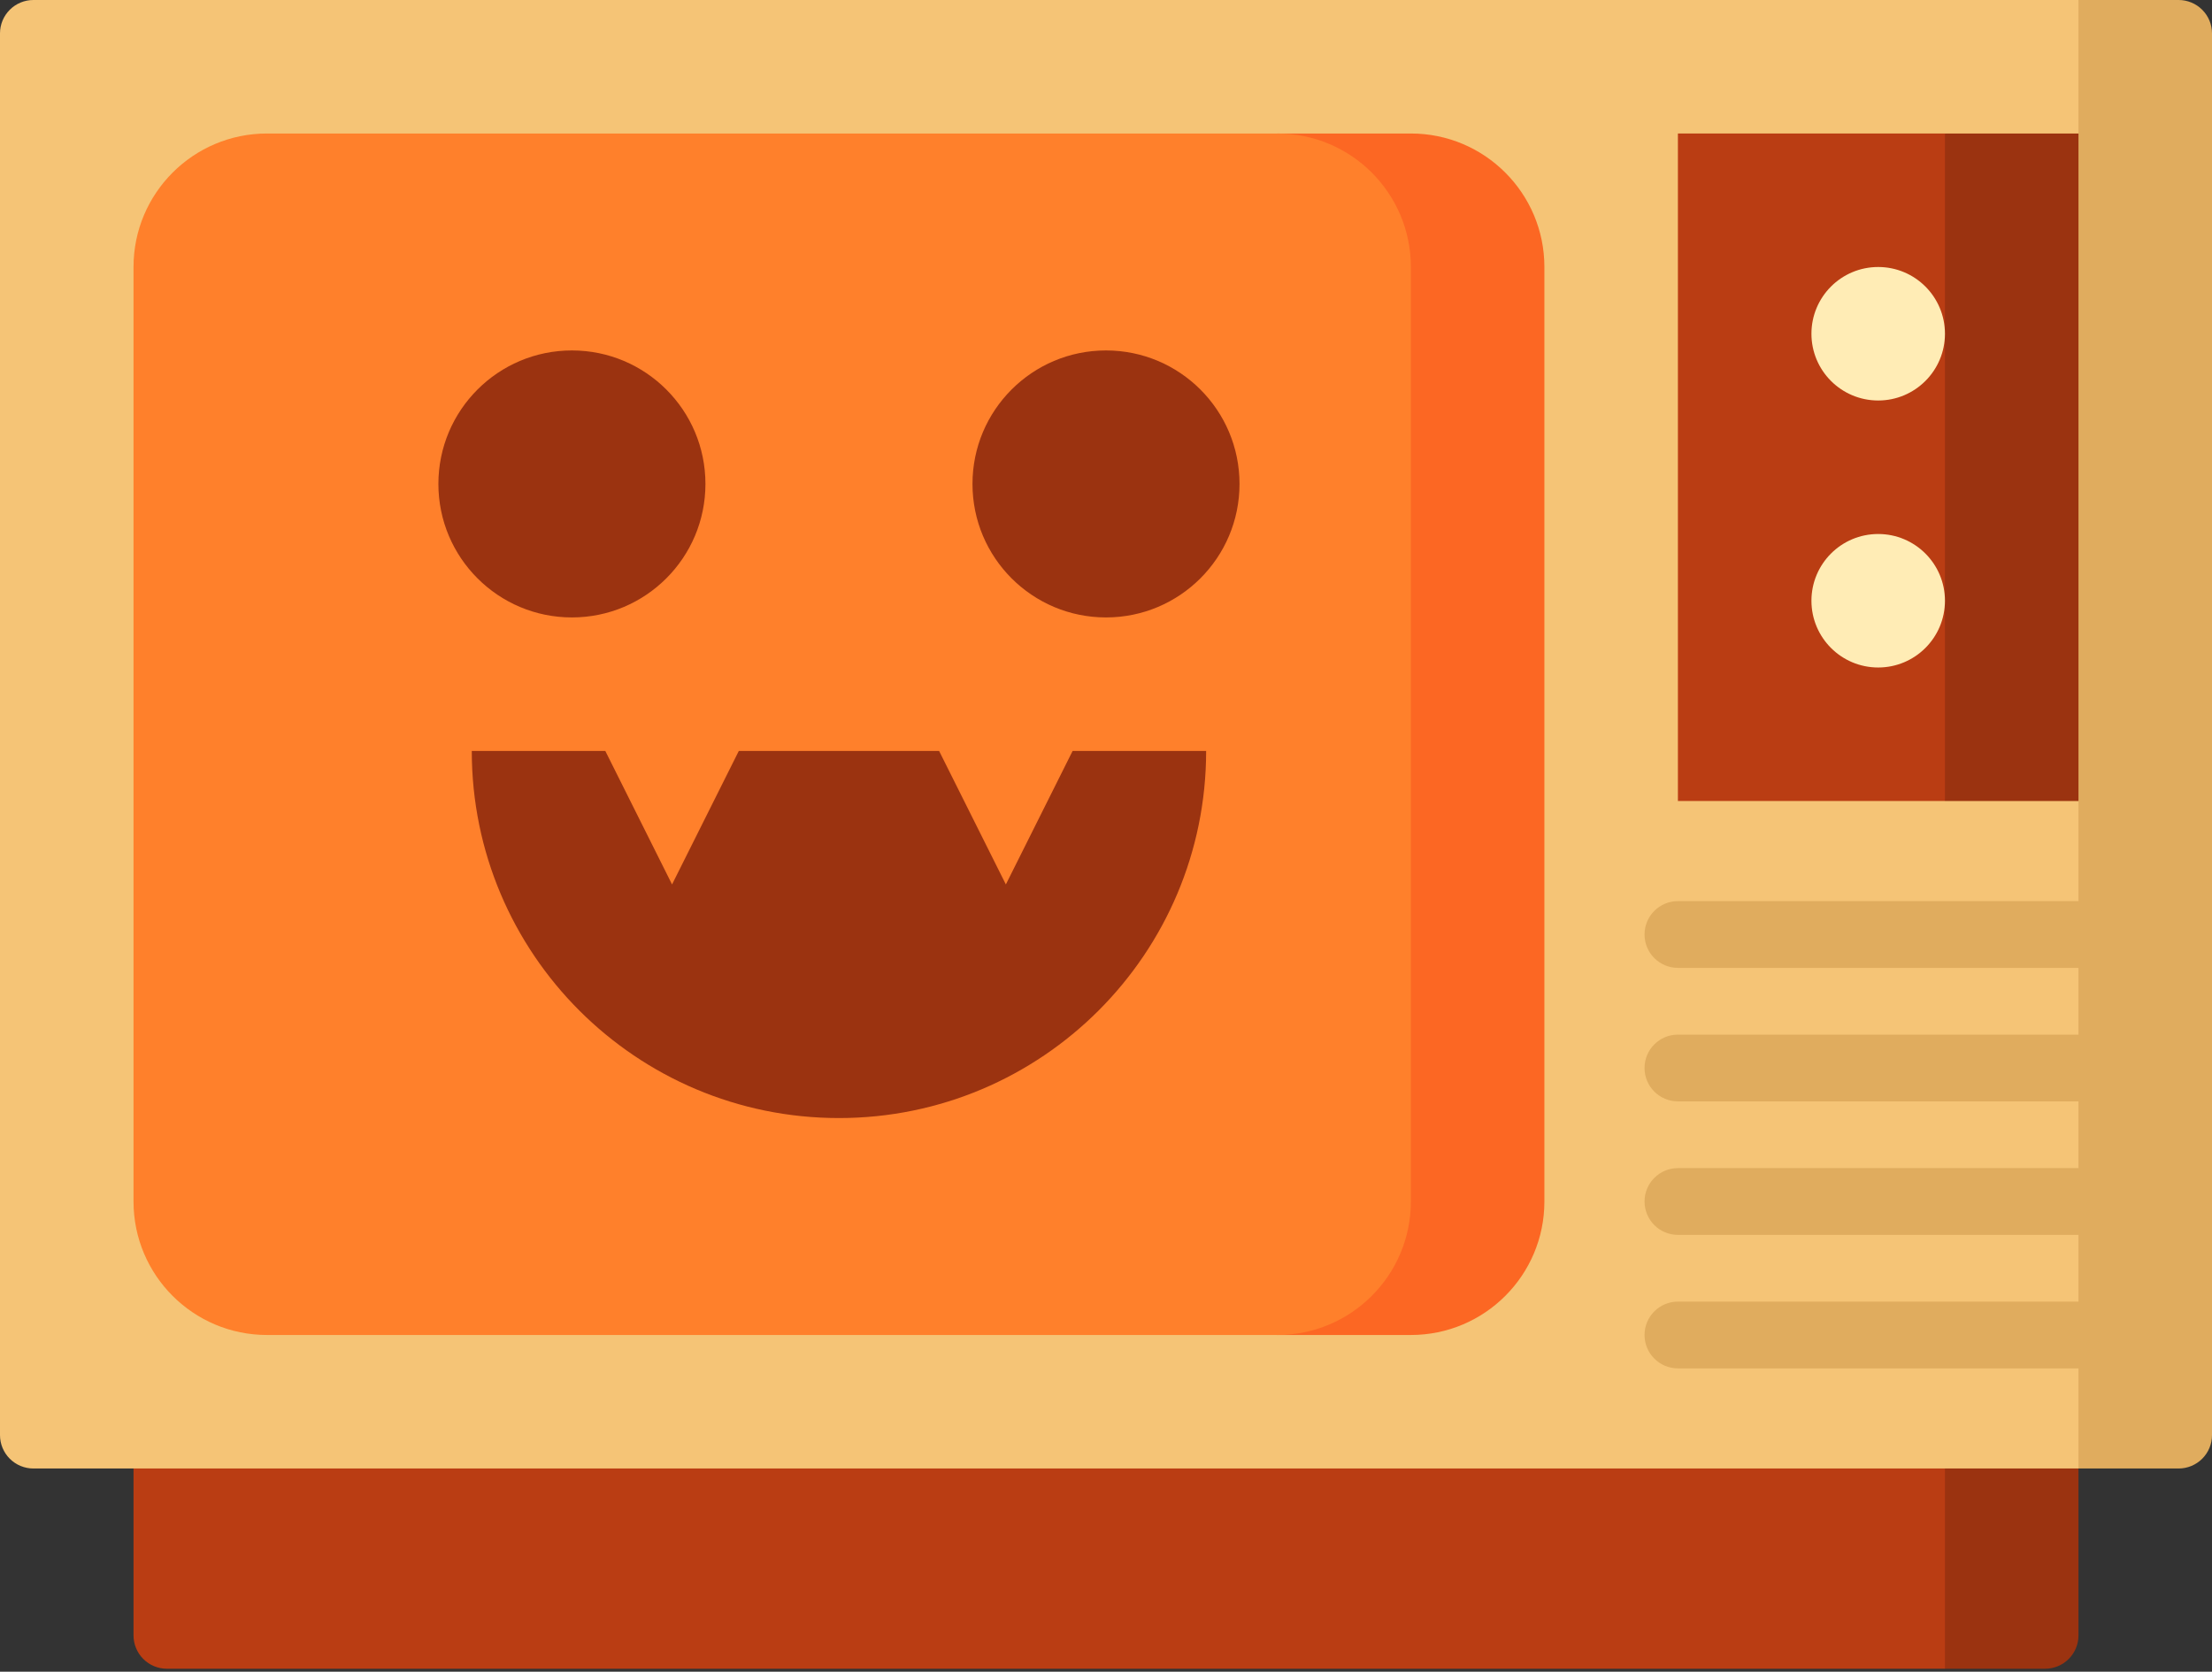 <svg width="512" height="387" viewBox="0 0 512 387" fill="none" xmlns="http://www.w3.org/2000/svg">
<rect x="0" y="0" width="512" height="387" fill="#333333" stroke="none"/>
<path d="M388.378 309.054L450.189 386.318H473.368C475.417 386.318 477.383 385.504 478.832 384.055C480.281 382.606 481.095 380.641 481.095 378.591V309.054H388.378Z" fill="#9B3310"/>
<path d="M30.905 309.054V378.591C30.905 380.641 31.72 382.606 33.168 384.055C34.617 385.504 36.583 386.318 38.632 386.318H450.189V309.054H30.905Z" fill="#BA3D13"/>
<path d="M504.274 339.96H481.095L357.473 169.98L481.095 0H504.274C506.323 0 508.288 0.814 509.737 2.263C511.186 3.712 512 5.677 512 7.726V332.233C512 334.283 511.186 336.248 509.737 337.697C508.288 339.146 506.323 339.96 504.274 339.96Z" fill="#E0AC5E"/>
<path d="M481.095 339.96H7.726C5.677 339.96 3.712 339.146 2.263 337.697C0.814 336.248 0 334.283 0 332.233L0 7.726C0 5.677 0.814 3.712 2.263 2.263C3.712 0.814 5.677 0 7.726 0H481.095V30.905L450.189 108.169L481.095 185.433V339.96Z" fill="#F5C476"/>
<path d="M326.567 30.905H295.662V309.054H326.567C343.636 309.054 357.473 295.218 357.473 278.149V61.811C357.473 44.742 343.635 30.905 326.567 30.905Z" fill="#FC6723"/>
<path d="M326.567 278.149V61.811C326.567 44.742 312.731 30.905 295.662 30.905H61.811C44.742 30.905 30.905 44.742 30.905 61.811V278.149C30.905 295.218 44.742 309.054 61.811 309.054H295.662C312.73 309.054 326.567 295.218 326.567 278.149Z" fill="#FF802B"/>
<path d="M450.189 185.433L419.284 108.169L450.189 30.905H481.095V185.433H450.189Z" fill="#9B3310"/>
<path d="M388.378 30.905H450.189V185.433H388.378V30.905Z" fill="#BA3D13"/>
<path d="M434.736 92.716C443.271 92.716 450.189 85.798 450.189 77.263C450.189 68.729 443.271 61.811 434.736 61.811C426.202 61.811 419.284 68.729 419.284 77.263C419.284 85.798 426.202 92.716 434.736 92.716Z" fill="#FFECB5"/>
<path d="M434.736 154.527C443.271 154.527 450.189 147.609 450.189 139.075C450.189 130.54 443.271 123.622 434.736 123.622C426.202 123.622 419.284 130.54 419.284 139.075C419.284 147.609 426.202 154.527 434.736 154.527Z" fill="#FFECB5"/>
<path d="M109.199 173.843C109.199 220.781 147.251 258.833 194.189 258.833C241.128 258.833 279.179 220.781 279.179 173.843H248.274L232.821 204.748L217.368 173.843H171.01L155.557 204.748L140.105 173.843H109.199Z" fill="#9B3310"/>
<path d="M132.378 142.938C149.447 142.938 163.284 129.101 163.284 112.032C163.284 94.963 149.447 81.127 132.378 81.127C115.31 81.127 101.473 94.963 101.473 112.032C101.473 129.101 115.31 142.938 132.378 142.938Z" fill="#9B3310"/>
<path d="M256 142.938C273.069 142.938 286.905 129.101 286.905 112.032C286.905 94.963 273.069 81.127 256 81.127C238.931 81.127 225.095 94.963 225.095 112.032C225.095 129.101 238.931 142.938 256 142.938Z" fill="#9B3310"/>
<path d="M481.095 254.97H388.378C384.11 254.97 380.652 251.511 380.652 247.243C380.652 242.975 384.11 239.517 388.378 239.517H481.095C485.363 239.517 488.821 242.975 488.821 247.243C488.821 251.511 485.363 254.97 481.095 254.97ZM481.095 224.064H388.378C384.11 224.064 380.652 220.606 380.652 216.338C380.652 212.07 384.11 208.612 388.378 208.612H481.095C485.363 208.612 488.821 212.07 488.821 216.338C488.821 220.606 485.363 224.064 481.095 224.064ZM481.095 285.875H388.378C384.11 285.875 380.652 282.417 380.652 278.149C380.652 273.881 384.11 270.422 388.378 270.422H481.095C485.363 270.422 488.821 273.881 488.821 278.149C488.821 282.417 485.363 285.875 481.095 285.875ZM481.095 316.781H388.378C384.11 316.781 380.652 313.322 380.652 309.054C380.652 304.786 384.11 301.328 388.378 301.328H481.095C485.363 301.328 488.821 304.786 488.821 309.054C488.821 313.322 485.363 316.781 481.095 316.781Z" fill="#E0AC5E"/>
</svg>
